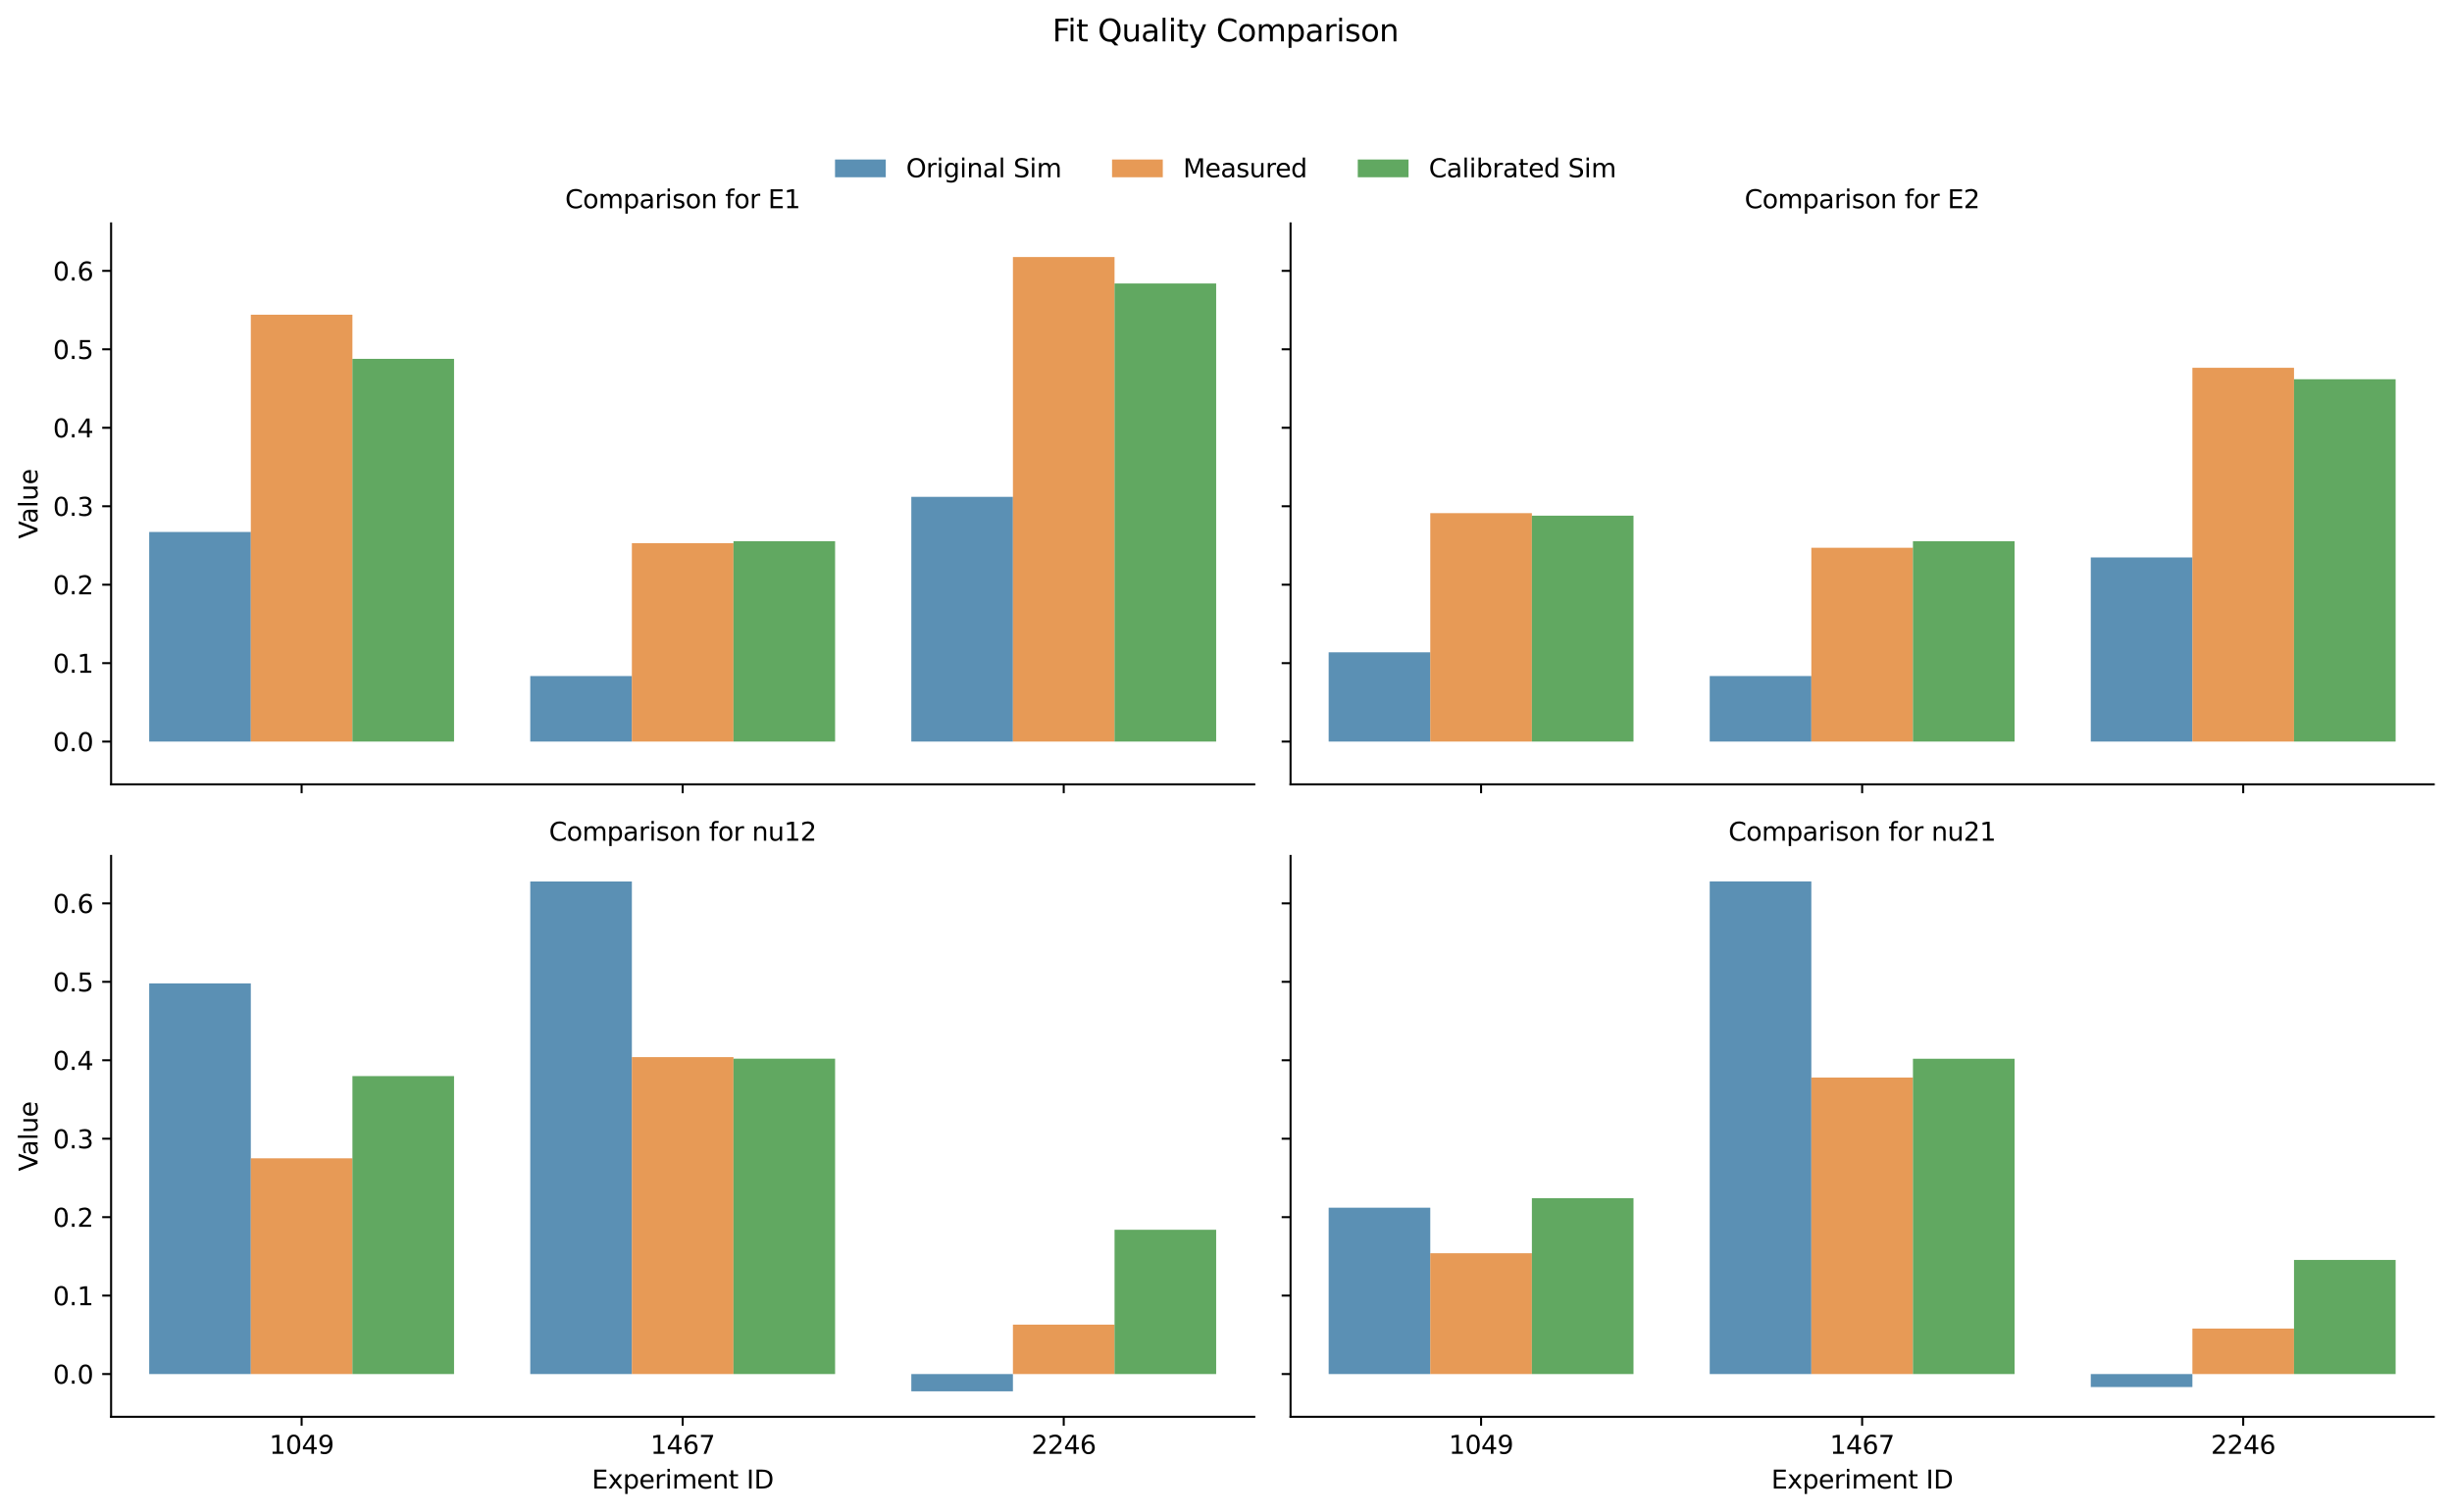 <?xml version="1.0" encoding="utf-8" standalone="no"?>
<!DOCTYPE svg PUBLIC "-//W3C//DTD SVG 1.1//EN"
  "http://www.w3.org/Graphics/SVG/1.1/DTD/svg11.dtd">
<svg xmlns:xlink="http://www.w3.org/1999/xlink" width="966.351pt" height="596.076pt" viewBox="0 0 966.351 596.076" xmlns="http://www.w3.org/2000/svg" version="1.1">
 <defs>
  <style type="text/css">*{stroke-linejoin: round; stroke-linecap: butt}</style>
 </defs>
 <g id="figure_1">
  <g id="patch_1">
   <path d="M 0 596.076 
L 966.351 596.076 
L 966.351 0 
L 0 0 
z
" style="fill: #ffffff"/>
  </g>
  <g id="axes_1">
   <g id="patch_2">
    <path d="M 43.781 309.19 
L 494.316 309.19 
L 494.316 88.08 
L 43.781 88.08 
z
" style="fill: #ffffff"/>
   </g>
   <g id="patch_3">
    <path d="M 58.799 292.337 
L 98.847 292.337 
L 98.847 209.708 
L 58.799 209.708 
z
" clip-path="url(#pcbcda3ad7e)" style="fill: #3274a1; opacity: 0.8"/>
   </g>
   <g id="patch_4">
    <path d="M 208.977 292.337 
L 249.025 292.337 
L 249.025 266.504 
L 208.977 266.504 
z
" clip-path="url(#pcbcda3ad7e)" style="fill: #3274a1; opacity: 0.8"/>
   </g>
   <g id="patch_5">
    <path d="M 359.156 292.337 
L 399.203 292.337 
L 399.203 195.861 
L 359.156 195.861 
z
" clip-path="url(#pcbcda3ad7e)" style="fill: #3274a1; opacity: 0.8"/>
   </g>
   <g id="patch_6">
    <path d="M 98.847 292.337 
L 138.894 292.337 
L 138.894 124.064 
L 98.847 124.064 
z
" clip-path="url(#pcbcda3ad7e)" style="fill: #e1812c; opacity: 0.8"/>
   </g>
   <g id="patch_7">
    <path d="M 249.025 292.337 
L 289.073 292.337 
L 289.073 214.113 
L 249.025 214.113 
z
" clip-path="url(#pcbcda3ad7e)" style="fill: #e1812c; opacity: 0.8"/>
   </g>
   <g id="patch_8">
    <path d="M 399.203 292.337 
L 439.251 292.337 
L 439.251 101.325 
L 399.203 101.325 
z
" clip-path="url(#pcbcda3ad7e)" style="fill: #e1812c; opacity: 0.8"/>
   </g>
   <g id="patch_9">
    <path d="M 138.894 292.337 
L 178.942 292.337 
L 178.942 141.46 
L 138.894 141.46 
z
" clip-path="url(#pcbcda3ad7e)" style="fill: #3a923a; opacity: 0.8"/>
   </g>
   <g id="patch_10">
    <path d="M 289.073 292.337 
L 329.12 292.337 
L 329.12 213.346 
L 289.073 213.346 
z
" clip-path="url(#pcbcda3ad7e)" style="fill: #3a923a; opacity: 0.8"/>
   </g>
   <g id="patch_11">
    <path d="M 439.251 292.337 
L 479.298 292.337 
L 479.298 111.751 
L 439.251 111.751 
z
" clip-path="url(#pcbcda3ad7e)" style="fill: #3a923a; opacity: 0.8"/>
   </g>
   <g id="matplotlib.axis_1">
    <g id="xtick_1">
     <g id="line2d_1">
      <defs>
       <path id="m53fe5e48e0" d="M 0 0 
L 0 3.5 
" style="stroke: #000000; stroke-width: 0.8"/>
      </defs>
      <g>
       <use xlink:href="#m53fe5e48e0" x="118.87" y="309.19" style="stroke: #000000; stroke-width: 0.8"/>
      </g>
     </g>
    </g>
    <g id="xtick_2">
     <g id="line2d_2">
      <g>
       <use xlink:href="#m53fe5e48e0" x="269.049" y="309.19" style="stroke: #000000; stroke-width: 0.8"/>
      </g>
     </g>
    </g>
    <g id="xtick_3">
     <g id="line2d_3">
      <g>
       <use xlink:href="#m53fe5e48e0" x="419.227" y="309.19" style="stroke: #000000; stroke-width: 0.8"/>
      </g>
     </g>
    </g>
   </g>
   <g id="matplotlib.axis_2">
    <g id="ytick_1">
     <g id="line2d_4">
      <defs>
       <path id="m094b92a679" d="M 0 0 
L -3.5 0 
" style="stroke: #000000; stroke-width: 0.8"/>
      </defs>
      <g>
       <use xlink:href="#m094b92a679" x="43.781" y="292.337" style="stroke: #000000; stroke-width: 0.8"/>
      </g>
     </g>
     <g id="text_1">
      <!-- 0.0 -->
      <g transform="translate(20.878 296.137) scale(0.1 -0.1)">
       <defs>
        <path id="DejaVuSans-30" d="M 2034 4250 
Q 1547 4250 1301 3770 
Q 1056 3291 1056 2328 
Q 1056 1369 1301 889 
Q 1547 409 2034 409 
Q 2525 409 2770 889 
Q 3016 1369 3016 2328 
Q 3016 3291 2770 3770 
Q 2525 4250 2034 4250 
z
M 2034 4750 
Q 2819 4750 3233 4129 
Q 3647 3509 3647 2328 
Q 3647 1150 3233 529 
Q 2819 -91 2034 -91 
Q 1250 -91 836 529 
Q 422 1150 422 2328 
Q 422 3509 836 4129 
Q 1250 4750 2034 4750 
z
" transform="scale(0.016)"/>
        <path id="DejaVuSans-2e" d="M 684 794 
L 1344 794 
L 1344 0 
L 684 0 
L 684 794 
z
" transform="scale(0.016)"/>
       </defs>
       <use xlink:href="#DejaVuSans-30"/>
       <use xlink:href="#DejaVuSans-2e" x="63.623"/>
       <use xlink:href="#DejaVuSans-30" x="95.41"/>
      </g>
     </g>
    </g>
    <g id="ytick_2">
     <g id="line2d_5">
      <g>
       <use xlink:href="#m094b92a679" x="43.781" y="261.412" style="stroke: #000000; stroke-width: 0.8"/>
      </g>
     </g>
     <g id="text_2">
      <!-- 0.1 -->
      <g transform="translate(20.878 265.211) scale(0.1 -0.1)">
       <defs>
        <path id="DejaVuSans-31" d="M 794 531 
L 1825 531 
L 1825 4091 
L 703 3866 
L 703 4441 
L 1819 4666 
L 2450 4666 
L 2450 531 
L 3481 531 
L 3481 0 
L 794 0 
L 794 531 
z
" transform="scale(0.016)"/>
       </defs>
       <use xlink:href="#DejaVuSans-30"/>
       <use xlink:href="#DejaVuSans-2e" x="63.623"/>
       <use xlink:href="#DejaVuSans-31" x="95.41"/>
      </g>
     </g>
    </g>
    <g id="ytick_3">
     <g id="line2d_6">
      <g>
       <use xlink:href="#m094b92a679" x="43.781" y="230.486" style="stroke: #000000; stroke-width: 0.8"/>
      </g>
     </g>
     <g id="text_3">
      <!-- 0.2 -->
      <g transform="translate(20.878 234.285) scale(0.1 -0.1)">
       <defs>
        <path id="DejaVuSans-32" d="M 1228 531 
L 3431 531 
L 3431 0 
L 469 0 
L 469 531 
Q 828 903 1448 1529 
Q 2069 2156 2228 2338 
Q 2531 2678 2651 2914 
Q 2772 3150 2772 3378 
Q 2772 3750 2511 3984 
Q 2250 4219 1831 4219 
Q 1534 4219 1204 4116 
Q 875 4013 500 3803 
L 500 4441 
Q 881 4594 1212 4672 
Q 1544 4750 1819 4750 
Q 2544 4750 2975 4387 
Q 3406 4025 3406 3419 
Q 3406 3131 3298 2873 
Q 3191 2616 2906 2266 
Q 2828 2175 2409 1742 
Q 1991 1309 1228 531 
z
" transform="scale(0.016)"/>
       </defs>
       <use xlink:href="#DejaVuSans-30"/>
       <use xlink:href="#DejaVuSans-2e" x="63.623"/>
       <use xlink:href="#DejaVuSans-32" x="95.41"/>
      </g>
     </g>
    </g>
    <g id="ytick_4">
     <g id="line2d_7">
      <g>
       <use xlink:href="#m094b92a679" x="43.781" y="199.56" style="stroke: #000000; stroke-width: 0.8"/>
      </g>
     </g>
     <g id="text_4">
      <!-- 0.3 -->
      <g transform="translate(20.878 203.359) scale(0.1 -0.1)">
       <defs>
        <path id="DejaVuSans-33" d="M 2597 2516 
Q 3050 2419 3304 2112 
Q 3559 1806 3559 1356 
Q 3559 666 3084 287 
Q 2609 -91 1734 -91 
Q 1441 -91 1130 -33 
Q 819 25 488 141 
L 488 750 
Q 750 597 1062 519 
Q 1375 441 1716 441 
Q 2309 441 2620 675 
Q 2931 909 2931 1356 
Q 2931 1769 2642 2001 
Q 2353 2234 1838 2234 
L 1294 2234 
L 1294 2753 
L 1863 2753 
Q 2328 2753 2575 2939 
Q 2822 3125 2822 3475 
Q 2822 3834 2567 4026 
Q 2313 4219 1838 4219 
Q 1578 4219 1281 4162 
Q 984 4106 628 3988 
L 628 4550 
Q 988 4650 1302 4700 
Q 1616 4750 1894 4750 
Q 2613 4750 3031 4423 
Q 3450 4097 3450 3541 
Q 3450 3153 3228 2886 
Q 3006 2619 2597 2516 
z
" transform="scale(0.016)"/>
       </defs>
       <use xlink:href="#DejaVuSans-30"/>
       <use xlink:href="#DejaVuSans-2e" x="63.623"/>
       <use xlink:href="#DejaVuSans-33" x="95.41"/>
      </g>
     </g>
    </g>
    <g id="ytick_5">
     <g id="line2d_8">
      <g>
       <use xlink:href="#m094b92a679" x="43.781" y="168.634" style="stroke: #000000; stroke-width: 0.8"/>
      </g>
     </g>
     <g id="text_5">
      <!-- 0.4 -->
      <g transform="translate(20.878 172.433) scale(0.1 -0.1)">
       <defs>
        <path id="DejaVuSans-34" d="M 2419 4116 
L 825 1625 
L 2419 1625 
L 2419 4116 
z
M 2253 4666 
L 3047 4666 
L 3047 1625 
L 3713 1625 
L 3713 1100 
L 3047 1100 
L 3047 0 
L 2419 0 
L 2419 1100 
L 313 1100 
L 313 1709 
L 2253 4666 
z
" transform="scale(0.016)"/>
       </defs>
       <use xlink:href="#DejaVuSans-30"/>
       <use xlink:href="#DejaVuSans-2e" x="63.623"/>
       <use xlink:href="#DejaVuSans-34" x="95.41"/>
      </g>
     </g>
    </g>
    <g id="ytick_6">
     <g id="line2d_9">
      <g>
       <use xlink:href="#m094b92a679" x="43.781" y="137.708" style="stroke: #000000; stroke-width: 0.8"/>
      </g>
     </g>
     <g id="text_6">
      <!-- 0.5 -->
      <g transform="translate(20.878 141.507) scale(0.1 -0.1)">
       <defs>
        <path id="DejaVuSans-35" d="M 691 4666 
L 3169 4666 
L 3169 4134 
L 1269 4134 
L 1269 2991 
Q 1406 3038 1543 3061 
Q 1681 3084 1819 3084 
Q 2600 3084 3056 2656 
Q 3513 2228 3513 1497 
Q 3513 744 3044 326 
Q 2575 -91 1722 -91 
Q 1428 -91 1123 -41 
Q 819 9 494 109 
L 494 744 
Q 775 591 1075 516 
Q 1375 441 1709 441 
Q 2250 441 2565 725 
Q 2881 1009 2881 1497 
Q 2881 1984 2565 2268 
Q 2250 2553 1709 2553 
Q 1456 2553 1204 2497 
Q 953 2441 691 2322 
L 691 4666 
z
" transform="scale(0.016)"/>
       </defs>
       <use xlink:href="#DejaVuSans-30"/>
       <use xlink:href="#DejaVuSans-2e" x="63.623"/>
       <use xlink:href="#DejaVuSans-35" x="95.41"/>
      </g>
     </g>
    </g>
    <g id="ytick_7">
     <g id="line2d_10">
      <g>
       <use xlink:href="#m094b92a679" x="43.781" y="106.782" style="stroke: #000000; stroke-width: 0.8"/>
      </g>
     </g>
     <g id="text_7">
      <!-- 0.6 -->
      <g transform="translate(20.878 110.582) scale(0.1 -0.1)">
       <defs>
        <path id="DejaVuSans-36" d="M 2113 2584 
Q 1688 2584 1439 2293 
Q 1191 2003 1191 1497 
Q 1191 994 1439 701 
Q 1688 409 2113 409 
Q 2538 409 2786 701 
Q 3034 994 3034 1497 
Q 3034 2003 2786 2293 
Q 2538 2584 2113 2584 
z
M 3366 4563 
L 3366 3988 
Q 3128 4100 2886 4159 
Q 2644 4219 2406 4219 
Q 1781 4219 1451 3797 
Q 1122 3375 1075 2522 
Q 1259 2794 1537 2939 
Q 1816 3084 2150 3084 
Q 2853 3084 3261 2657 
Q 3669 2231 3669 1497 
Q 3669 778 3244 343 
Q 2819 -91 2113 -91 
Q 1303 -91 875 529 
Q 447 1150 447 2328 
Q 447 3434 972 4092 
Q 1497 4750 2381 4750 
Q 2619 4750 2861 4703 
Q 3103 4656 3366 4563 
z
" transform="scale(0.016)"/>
       </defs>
       <use xlink:href="#DejaVuSans-30"/>
       <use xlink:href="#DejaVuSans-2e" x="63.623"/>
       <use xlink:href="#DejaVuSans-36" x="95.41"/>
      </g>
     </g>
    </g>
    <g id="text_8">
     <!-- Value -->
     <g transform="translate(14.798 212.366) rotate(-90) scale(0.1 -0.1)">
      <defs>
       <path id="DejaVuSans-56" d="M 1831 0 
L 50 4666 
L 709 4666 
L 2188 738 
L 3669 4666 
L 4325 4666 
L 2547 0 
L 1831 0 
z
" transform="scale(0.016)"/>
       <path id="DejaVuSans-61" d="M 2194 1759 
Q 1497 1759 1228 1600 
Q 959 1441 959 1056 
Q 959 750 1161 570 
Q 1363 391 1709 391 
Q 2188 391 2477 730 
Q 2766 1069 2766 1631 
L 2766 1759 
L 2194 1759 
z
M 3341 1997 
L 3341 0 
L 2766 0 
L 2766 531 
Q 2569 213 2275 61 
Q 1981 -91 1556 -91 
Q 1019 -91 701 211 
Q 384 513 384 1019 
Q 384 1609 779 1909 
Q 1175 2209 1959 2209 
L 2766 2209 
L 2766 2266 
Q 2766 2663 2505 2880 
Q 2244 3097 1772 3097 
Q 1472 3097 1187 3025 
Q 903 2953 641 2809 
L 641 3341 
Q 956 3463 1253 3523 
Q 1550 3584 1831 3584 
Q 2591 3584 2966 3190 
Q 3341 2797 3341 1997 
z
" transform="scale(0.016)"/>
       <path id="DejaVuSans-6c" d="M 603 4863 
L 1178 4863 
L 1178 0 
L 603 0 
L 603 4863 
z
" transform="scale(0.016)"/>
       <path id="DejaVuSans-75" d="M 544 1381 
L 544 3500 
L 1119 3500 
L 1119 1403 
Q 1119 906 1312 657 
Q 1506 409 1894 409 
Q 2359 409 2629 706 
Q 2900 1003 2900 1516 
L 2900 3500 
L 3475 3500 
L 3475 0 
L 2900 0 
L 2900 538 
Q 2691 219 2414 64 
Q 2138 -91 1772 -91 
Q 1169 -91 856 284 
Q 544 659 544 1381 
z
M 1991 3584 
L 1991 3584 
z
" transform="scale(0.016)"/>
       <path id="DejaVuSans-65" d="M 3597 1894 
L 3597 1613 
L 953 1613 
Q 991 1019 1311 708 
Q 1631 397 2203 397 
Q 2534 397 2845 478 
Q 3156 559 3463 722 
L 3463 178 
Q 3153 47 2828 -22 
Q 2503 -91 2169 -91 
Q 1331 -91 842 396 
Q 353 884 353 1716 
Q 353 2575 817 3079 
Q 1281 3584 2069 3584 
Q 2775 3584 3186 3129 
Q 3597 2675 3597 1894 
z
M 3022 2063 
Q 3016 2534 2758 2815 
Q 2500 3097 2075 3097 
Q 1594 3097 1305 2825 
Q 1016 2553 972 2059 
L 3022 2063 
z
" transform="scale(0.016)"/>
      </defs>
      <use xlink:href="#DejaVuSans-56"/>
      <use xlink:href="#DejaVuSans-61" x="60.658"/>
      <use xlink:href="#DejaVuSans-6c" x="121.938"/>
      <use xlink:href="#DejaVuSans-75" x="149.721"/>
      <use xlink:href="#DejaVuSans-65" x="213.1"/>
     </g>
    </g>
   </g>
   <g id="line2d_11">
    <path clip-path="url(#pcbcda3ad7e)" style="fill: none; stroke: #424242; stroke-width: 2.25; stroke-linecap: square"/>
   </g>
   <g id="line2d_12">
    <path clip-path="url(#pcbcda3ad7e)" style="fill: none; stroke: #424242; stroke-width: 2.25; stroke-linecap: square"/>
   </g>
   <g id="line2d_13">
    <path clip-path="url(#pcbcda3ad7e)" style="fill: none; stroke: #424242; stroke-width: 2.25; stroke-linecap: square"/>
   </g>
   <g id="line2d_14">
    <path clip-path="url(#pcbcda3ad7e)" style="fill: none; stroke: #424242; stroke-width: 2.25; stroke-linecap: square"/>
   </g>
   <g id="line2d_15">
    <path clip-path="url(#pcbcda3ad7e)" style="fill: none; stroke: #424242; stroke-width: 2.25; stroke-linecap: square"/>
   </g>
   <g id="line2d_16">
    <path clip-path="url(#pcbcda3ad7e)" style="fill: none; stroke: #424242; stroke-width: 2.25; stroke-linecap: square"/>
   </g>
   <g id="line2d_17">
    <path clip-path="url(#pcbcda3ad7e)" style="fill: none; stroke: #424242; stroke-width: 2.25; stroke-linecap: square"/>
   </g>
   <g id="line2d_18">
    <path clip-path="url(#pcbcda3ad7e)" style="fill: none; stroke: #424242; stroke-width: 2.25; stroke-linecap: square"/>
   </g>
   <g id="line2d_19">
    <path clip-path="url(#pcbcda3ad7e)" style="fill: none; stroke: #424242; stroke-width: 2.25; stroke-linecap: square"/>
   </g>
   <g id="patch_12">
    <path d="M 43.781 309.19 
L 43.781 88.08 
" style="fill: none; stroke: #000000; stroke-width: 0.8; stroke-linejoin: miter; stroke-linecap: square"/>
   </g>
   <g id="patch_13">
    <path d="M 43.781 309.19 
L 494.316 309.19 
" style="fill: none; stroke: #000000; stroke-width: 0.8; stroke-linejoin: miter; stroke-linecap: square"/>
   </g>
   <g id="text_9">
    <!-- Comparison for E1 -->
    <g transform="translate(222.718 82.08) scale(0.1 -0.1)">
     <defs>
      <path id="DejaVuSans-43" d="M 4122 4306 
L 4122 3641 
Q 3803 3938 3442 4084 
Q 3081 4231 2675 4231 
Q 1875 4231 1450 3742 
Q 1025 3253 1025 2328 
Q 1025 1406 1450 917 
Q 1875 428 2675 428 
Q 3081 428 3442 575 
Q 3803 722 4122 1019 
L 4122 359 
Q 3791 134 3420 21 
Q 3050 -91 2638 -91 
Q 1578 -91 968 557 
Q 359 1206 359 2328 
Q 359 3453 968 4101 
Q 1578 4750 2638 4750 
Q 3056 4750 3426 4639 
Q 3797 4528 4122 4306 
z
" transform="scale(0.016)"/>
      <path id="DejaVuSans-6f" d="M 1959 3097 
Q 1497 3097 1228 2736 
Q 959 2375 959 1747 
Q 959 1119 1226 758 
Q 1494 397 1959 397 
Q 2419 397 2687 759 
Q 2956 1122 2956 1747 
Q 2956 2369 2687 2733 
Q 2419 3097 1959 3097 
z
M 1959 3584 
Q 2709 3584 3137 3096 
Q 3566 2609 3566 1747 
Q 3566 888 3137 398 
Q 2709 -91 1959 -91 
Q 1206 -91 779 398 
Q 353 888 353 1747 
Q 353 2609 779 3096 
Q 1206 3584 1959 3584 
z
" transform="scale(0.016)"/>
      <path id="DejaVuSans-6d" d="M 3328 2828 
Q 3544 3216 3844 3400 
Q 4144 3584 4550 3584 
Q 5097 3584 5394 3201 
Q 5691 2819 5691 2113 
L 5691 0 
L 5113 0 
L 5113 2094 
Q 5113 2597 4934 2840 
Q 4756 3084 4391 3084 
Q 3944 3084 3684 2787 
Q 3425 2491 3425 1978 
L 3425 0 
L 2847 0 
L 2847 2094 
Q 2847 2600 2669 2842 
Q 2491 3084 2119 3084 
Q 1678 3084 1418 2786 
Q 1159 2488 1159 1978 
L 1159 0 
L 581 0 
L 581 3500 
L 1159 3500 
L 1159 2956 
Q 1356 3278 1631 3431 
Q 1906 3584 2284 3584 
Q 2666 3584 2933 3390 
Q 3200 3197 3328 2828 
z
" transform="scale(0.016)"/>
      <path id="DejaVuSans-70" d="M 1159 525 
L 1159 -1331 
L 581 -1331 
L 581 3500 
L 1159 3500 
L 1159 2969 
Q 1341 3281 1617 3432 
Q 1894 3584 2278 3584 
Q 2916 3584 3314 3078 
Q 3713 2572 3713 1747 
Q 3713 922 3314 415 
Q 2916 -91 2278 -91 
Q 1894 -91 1617 61 
Q 1341 213 1159 525 
z
M 3116 1747 
Q 3116 2381 2855 2742 
Q 2594 3103 2138 3103 
Q 1681 3103 1420 2742 
Q 1159 2381 1159 1747 
Q 1159 1113 1420 752 
Q 1681 391 2138 391 
Q 2594 391 2855 752 
Q 3116 1113 3116 1747 
z
" transform="scale(0.016)"/>
      <path id="DejaVuSans-72" d="M 2631 2963 
Q 2534 3019 2420 3045 
Q 2306 3072 2169 3072 
Q 1681 3072 1420 2755 
Q 1159 2438 1159 1844 
L 1159 0 
L 581 0 
L 581 3500 
L 1159 3500 
L 1159 2956 
Q 1341 3275 1631 3429 
Q 1922 3584 2338 3584 
Q 2397 3584 2469 3576 
Q 2541 3569 2628 3553 
L 2631 2963 
z
" transform="scale(0.016)"/>
      <path id="DejaVuSans-69" d="M 603 3500 
L 1178 3500 
L 1178 0 
L 603 0 
L 603 3500 
z
M 603 4863 
L 1178 4863 
L 1178 4134 
L 603 4134 
L 603 4863 
z
" transform="scale(0.016)"/>
      <path id="DejaVuSans-73" d="M 2834 3397 
L 2834 2853 
Q 2591 2978 2328 3040 
Q 2066 3103 1784 3103 
Q 1356 3103 1142 2972 
Q 928 2841 928 2578 
Q 928 2378 1081 2264 
Q 1234 2150 1697 2047 
L 1894 2003 
Q 2506 1872 2764 1633 
Q 3022 1394 3022 966 
Q 3022 478 2636 193 
Q 2250 -91 1575 -91 
Q 1294 -91 989 -36 
Q 684 19 347 128 
L 347 722 
Q 666 556 975 473 
Q 1284 391 1588 391 
Q 1994 391 2212 530 
Q 2431 669 2431 922 
Q 2431 1156 2273 1281 
Q 2116 1406 1581 1522 
L 1381 1569 
Q 847 1681 609 1914 
Q 372 2147 372 2553 
Q 372 3047 722 3315 
Q 1072 3584 1716 3584 
Q 2034 3584 2315 3537 
Q 2597 3491 2834 3397 
z
" transform="scale(0.016)"/>
      <path id="DejaVuSans-6e" d="M 3513 2113 
L 3513 0 
L 2938 0 
L 2938 2094 
Q 2938 2591 2744 2837 
Q 2550 3084 2163 3084 
Q 1697 3084 1428 2787 
Q 1159 2491 1159 1978 
L 1159 0 
L 581 0 
L 581 3500 
L 1159 3500 
L 1159 2956 
Q 1366 3272 1645 3428 
Q 1925 3584 2291 3584 
Q 2894 3584 3203 3211 
Q 3513 2838 3513 2113 
z
" transform="scale(0.016)"/>
      <path id="DejaVuSans-20" transform="scale(0.016)"/>
      <path id="DejaVuSans-66" d="M 2375 4863 
L 2375 4384 
L 1825 4384 
Q 1516 4384 1395 4259 
Q 1275 4134 1275 3809 
L 1275 3500 
L 2222 3500 
L 2222 3053 
L 1275 3053 
L 1275 0 
L 697 0 
L 697 3053 
L 147 3053 
L 147 3500 
L 697 3500 
L 697 3744 
Q 697 4328 969 4595 
Q 1241 4863 1831 4863 
L 2375 4863 
z
" transform="scale(0.016)"/>
      <path id="DejaVuSans-45" d="M 628 4666 
L 3578 4666 
L 3578 4134 
L 1259 4134 
L 1259 2753 
L 3481 2753 
L 3481 2222 
L 1259 2222 
L 1259 531 
L 3634 531 
L 3634 0 
L 628 0 
L 628 4666 
z
" transform="scale(0.016)"/>
     </defs>
     <use xlink:href="#DejaVuSans-43"/>
     <use xlink:href="#DejaVuSans-6f" x="69.824"/>
     <use xlink:href="#DejaVuSans-6d" x="131.006"/>
     <use xlink:href="#DejaVuSans-70" x="228.418"/>
     <use xlink:href="#DejaVuSans-61" x="291.895"/>
     <use xlink:href="#DejaVuSans-72" x="353.174"/>
     <use xlink:href="#DejaVuSans-69" x="394.287"/>
     <use xlink:href="#DejaVuSans-73" x="422.07"/>
     <use xlink:href="#DejaVuSans-6f" x="474.17"/>
     <use xlink:href="#DejaVuSans-6e" x="535.352"/>
     <use xlink:href="#DejaVuSans-20" x="598.73"/>
     <use xlink:href="#DejaVuSans-66" x="630.518"/>
     <use xlink:href="#DejaVuSans-6f" x="665.723"/>
     <use xlink:href="#DejaVuSans-72" x="726.904"/>
     <use xlink:href="#DejaVuSans-20" x="768.018"/>
     <use xlink:href="#DejaVuSans-45" x="799.805"/>
     <use xlink:href="#DejaVuSans-31" x="862.988"/>
    </g>
   </g>
  </g>
  <g id="axes_2">
   <g id="patch_14">
    <path d="M 508.616 309.19 
L 959.151 309.19 
L 959.151 88.08 
L 508.616 88.08 
z
" style="fill: #ffffff"/>
   </g>
   <g id="patch_15">
    <path d="M 523.634 292.337 
L 563.682 292.337 
L 563.682 257.151 
L 523.634 257.151 
z
" clip-path="url(#p4e3232b691)" style="fill: #3274a1; opacity: 0.8"/>
   </g>
   <g id="patch_16">
    <path d="M 673.812 292.337 
L 713.86 292.337 
L 713.86 266.5 
L 673.812 266.5 
z
" clip-path="url(#p4e3232b691)" style="fill: #3274a1; opacity: 0.8"/>
   </g>
   <g id="patch_17">
    <path d="M 823.991 292.337 
L 864.038 292.337 
L 864.038 219.75 
L 823.991 219.75 
z
" clip-path="url(#p4e3232b691)" style="fill: #3274a1; opacity: 0.8"/>
   </g>
   <g id="patch_18">
    <path d="M 563.682 292.337 
L 603.729 292.337 
L 603.729 202.289 
L 563.682 202.289 
z
" clip-path="url(#p4e3232b691)" style="fill: #e1812c; opacity: 0.8"/>
   </g>
   <g id="patch_19">
    <path d="M 713.86 292.337 
L 753.908 292.337 
L 753.908 215.932 
L 713.86 215.932 
z
" clip-path="url(#p4e3232b691)" style="fill: #e1812c; opacity: 0.8"/>
   </g>
   <g id="patch_20">
    <path d="M 864.038 292.337 
L 904.086 292.337 
L 904.086 144.985 
L 864.038 144.985 
z
" clip-path="url(#p4e3232b691)" style="fill: #e1812c; opacity: 0.8"/>
   </g>
   <g id="patch_21">
    <path d="M 603.729 292.337 
L 643.777 292.337 
L 643.777 203.284 
L 603.729 203.284 
z
" clip-path="url(#p4e3232b691)" style="fill: #3a923a; opacity: 0.8"/>
   </g>
   <g id="patch_22">
    <path d="M 753.908 292.337 
L 793.955 292.337 
L 793.955 213.367 
L 753.908 213.367 
z
" clip-path="url(#p4e3232b691)" style="fill: #3a923a; opacity: 0.8"/>
   </g>
   <g id="patch_23">
    <path d="M 904.086 292.337 
L 944.133 292.337 
L 944.133 149.499 
L 904.086 149.499 
z
" clip-path="url(#p4e3232b691)" style="fill: #3a923a; opacity: 0.8"/>
   </g>
   <g id="matplotlib.axis_3">
    <g id="xtick_4">
     <g id="line2d_20">
      <g>
       <use xlink:href="#m53fe5e48e0" x="583.705" y="309.19" style="stroke: #000000; stroke-width: 0.8"/>
      </g>
     </g>
    </g>
    <g id="xtick_5">
     <g id="line2d_21">
      <g>
       <use xlink:href="#m53fe5e48e0" x="733.884" y="309.19" style="stroke: #000000; stroke-width: 0.8"/>
      </g>
     </g>
    </g>
    <g id="xtick_6">
     <g id="line2d_22">
      <g>
       <use xlink:href="#m53fe5e48e0" x="884.062" y="309.19" style="stroke: #000000; stroke-width: 0.8"/>
      </g>
     </g>
    </g>
   </g>
   <g id="matplotlib.axis_4">
    <g id="ytick_8">
     <g id="line2d_23">
      <g>
       <use xlink:href="#m094b92a679" x="508.616" y="292.337" style="stroke: #000000; stroke-width: 0.8"/>
      </g>
     </g>
    </g>
    <g id="ytick_9">
     <g id="line2d_24">
      <g>
       <use xlink:href="#m094b92a679" x="508.616" y="261.412" style="stroke: #000000; stroke-width: 0.8"/>
      </g>
     </g>
    </g>
    <g id="ytick_10">
     <g id="line2d_25">
      <g>
       <use xlink:href="#m094b92a679" x="508.616" y="230.486" style="stroke: #000000; stroke-width: 0.8"/>
      </g>
     </g>
    </g>
    <g id="ytick_11">
     <g id="line2d_26">
      <g>
       <use xlink:href="#m094b92a679" x="508.616" y="199.56" style="stroke: #000000; stroke-width: 0.8"/>
      </g>
     </g>
    </g>
    <g id="ytick_12">
     <g id="line2d_27">
      <g>
       <use xlink:href="#m094b92a679" x="508.616" y="168.634" style="stroke: #000000; stroke-width: 0.8"/>
      </g>
     </g>
    </g>
    <g id="ytick_13">
     <g id="line2d_28">
      <g>
       <use xlink:href="#m094b92a679" x="508.616" y="137.708" style="stroke: #000000; stroke-width: 0.8"/>
      </g>
     </g>
    </g>
    <g id="ytick_14">
     <g id="line2d_29">
      <g>
       <use xlink:href="#m094b92a679" x="508.616" y="106.782" style="stroke: #000000; stroke-width: 0.8"/>
      </g>
     </g>
    </g>
   </g>
   <g id="line2d_30">
    <path clip-path="url(#p4e3232b691)" style="fill: none; stroke: #424242; stroke-width: 2.25; stroke-linecap: square"/>
   </g>
   <g id="line2d_31">
    <path clip-path="url(#p4e3232b691)" style="fill: none; stroke: #424242; stroke-width: 2.25; stroke-linecap: square"/>
   </g>
   <g id="line2d_32">
    <path clip-path="url(#p4e3232b691)" style="fill: none; stroke: #424242; stroke-width: 2.25; stroke-linecap: square"/>
   </g>
   <g id="line2d_33">
    <path clip-path="url(#p4e3232b691)" style="fill: none; stroke: #424242; stroke-width: 2.25; stroke-linecap: square"/>
   </g>
   <g id="line2d_34">
    <path clip-path="url(#p4e3232b691)" style="fill: none; stroke: #424242; stroke-width: 2.25; stroke-linecap: square"/>
   </g>
   <g id="line2d_35">
    <path clip-path="url(#p4e3232b691)" style="fill: none; stroke: #424242; stroke-width: 2.25; stroke-linecap: square"/>
   </g>
   <g id="line2d_36">
    <path clip-path="url(#p4e3232b691)" style="fill: none; stroke: #424242; stroke-width: 2.25; stroke-linecap: square"/>
   </g>
   <g id="line2d_37">
    <path clip-path="url(#p4e3232b691)" style="fill: none; stroke: #424242; stroke-width: 2.25; stroke-linecap: square"/>
   </g>
   <g id="line2d_38">
    <path clip-path="url(#p4e3232b691)" style="fill: none; stroke: #424242; stroke-width: 2.25; stroke-linecap: square"/>
   </g>
   <g id="patch_24">
    <path d="M 508.616 309.19 
L 508.616 88.08 
" style="fill: none; stroke: #000000; stroke-width: 0.8; stroke-linejoin: miter; stroke-linecap: square"/>
   </g>
   <g id="patch_25">
    <path d="M 508.616 309.19 
L 959.151 309.19 
" style="fill: none; stroke: #000000; stroke-width: 0.8; stroke-linejoin: miter; stroke-linecap: square"/>
   </g>
   <g id="text_10">
    <!-- Comparison for E2 -->
    <g transform="translate(687.553 82.08) scale(0.1 -0.1)">
     <use xlink:href="#DejaVuSans-43"/>
     <use xlink:href="#DejaVuSans-6f" x="69.824"/>
     <use xlink:href="#DejaVuSans-6d" x="131.006"/>
     <use xlink:href="#DejaVuSans-70" x="228.418"/>
     <use xlink:href="#DejaVuSans-61" x="291.895"/>
     <use xlink:href="#DejaVuSans-72" x="353.174"/>
     <use xlink:href="#DejaVuSans-69" x="394.287"/>
     <use xlink:href="#DejaVuSans-73" x="422.07"/>
     <use xlink:href="#DejaVuSans-6f" x="474.17"/>
     <use xlink:href="#DejaVuSans-6e" x="535.352"/>
     <use xlink:href="#DejaVuSans-20" x="598.73"/>
     <use xlink:href="#DejaVuSans-66" x="630.518"/>
     <use xlink:href="#DejaVuSans-6f" x="665.723"/>
     <use xlink:href="#DejaVuSans-72" x="726.904"/>
     <use xlink:href="#DejaVuSans-20" x="768.018"/>
     <use xlink:href="#DejaVuSans-45" x="799.805"/>
     <use xlink:href="#DejaVuSans-32" x="862.988"/>
    </g>
   </g>
  </g>
  <g id="axes_3">
   <g id="patch_26">
    <path d="M 43.781 558.52 
L 494.316 558.52 
L 494.316 337.41 
L 43.781 337.41 
z
" style="fill: #ffffff"/>
   </g>
   <g id="patch_27">
    <path d="M 58.799 541.667 
L 98.847 541.667 
L 98.847 387.668 
L 58.799 387.668 
z
" clip-path="url(#p3f46e6a3c6)" style="fill: #3274a1; opacity: 0.8"/>
   </g>
   <g id="patch_28">
    <path d="M 208.977 541.667 
L 249.025 541.667 
L 249.025 347.49 
L 208.977 347.49 
z
" clip-path="url(#p3f46e6a3c6)" style="fill: #3274a1; opacity: 0.8"/>
   </g>
   <g id="patch_29">
    <path d="M 359.156 541.667 
L 399.203 541.667 
L 399.203 548.47 
L 359.156 548.47 
z
" clip-path="url(#p3f46e6a3c6)" style="fill: #3274a1; opacity: 0.8"/>
   </g>
   <g id="patch_30">
    <path d="M 98.847 541.667 
L 138.894 541.667 
L 138.894 456.621 
L 98.847 456.621 
z
" clip-path="url(#p3f46e6a3c6)" style="fill: #e1812c; opacity: 0.8"/>
   </g>
   <g id="patch_31">
    <path d="M 249.025 541.667 
L 289.073 541.667 
L 289.073 416.727 
L 249.025 416.727 
z
" clip-path="url(#p3f46e6a3c6)" style="fill: #e1812c; opacity: 0.8"/>
   </g>
   <g id="patch_32">
    <path d="M 399.203 541.667 
L 439.251 541.667 
L 439.251 522.184 
L 399.203 522.184 
z
" clip-path="url(#p3f46e6a3c6)" style="fill: #e1812c; opacity: 0.8"/>
   </g>
   <g id="patch_33">
    <path d="M 138.894 541.667 
L 178.942 541.667 
L 178.942 424.204 
L 138.894 424.204 
z
" clip-path="url(#p3f46e6a3c6)" style="fill: #3a923a; opacity: 0.8"/>
   </g>
   <g id="patch_34">
    <path d="M 289.073 541.667 
L 329.12 541.667 
L 329.12 417.337 
L 289.073 417.337 
z
" clip-path="url(#p3f46e6a3c6)" style="fill: #3a923a; opacity: 0.8"/>
   </g>
   <g id="patch_35">
    <path d="M 439.251 541.667 
L 479.298 541.667 
L 479.298 484.784 
L 439.251 484.784 
z
" clip-path="url(#p3f46e6a3c6)" style="fill: #3a923a; opacity: 0.8"/>
   </g>
   <g id="matplotlib.axis_5">
    <g id="xtick_7">
     <g id="line2d_39">
      <g>
       <use xlink:href="#m53fe5e48e0" x="118.87" y="558.52" style="stroke: #000000; stroke-width: 0.8"/>
      </g>
     </g>
     <g id="text_11">
      <!-- 1049 -->
      <g transform="translate(106.145 573.118) scale(0.1 -0.1)">
       <defs>
        <path id="DejaVuSans-39" d="M 703 97 
L 703 672 
Q 941 559 1184 500 
Q 1428 441 1663 441 
Q 2288 441 2617 861 
Q 2947 1281 2994 2138 
Q 2813 1869 2534 1725 
Q 2256 1581 1919 1581 
Q 1219 1581 811 2004 
Q 403 2428 403 3163 
Q 403 3881 828 4315 
Q 1253 4750 1959 4750 
Q 2769 4750 3195 4129 
Q 3622 3509 3622 2328 
Q 3622 1225 3098 567 
Q 2575 -91 1691 -91 
Q 1453 -91 1209 -44 
Q 966 3 703 97 
z
M 1959 2075 
Q 2384 2075 2632 2365 
Q 2881 2656 2881 3163 
Q 2881 3666 2632 3958 
Q 2384 4250 1959 4250 
Q 1534 4250 1286 3958 
Q 1038 3666 1038 3163 
Q 1038 2656 1286 2365 
Q 1534 2075 1959 2075 
z
" transform="scale(0.016)"/>
       </defs>
       <use xlink:href="#DejaVuSans-31"/>
       <use xlink:href="#DejaVuSans-30" x="63.623"/>
       <use xlink:href="#DejaVuSans-34" x="127.246"/>
       <use xlink:href="#DejaVuSans-39" x="190.869"/>
      </g>
     </g>
    </g>
    <g id="xtick_8">
     <g id="line2d_40">
      <g>
       <use xlink:href="#m53fe5e48e0" x="269.049" y="558.52" style="stroke: #000000; stroke-width: 0.8"/>
      </g>
     </g>
     <g id="text_12">
      <!-- 1467 -->
      <g transform="translate(256.324 573.118) scale(0.1 -0.1)">
       <defs>
        <path id="DejaVuSans-37" d="M 525 4666 
L 3525 4666 
L 3525 4397 
L 1831 0 
L 1172 0 
L 2766 4134 
L 525 4134 
L 525 4666 
z
" transform="scale(0.016)"/>
       </defs>
       <use xlink:href="#DejaVuSans-31"/>
       <use xlink:href="#DejaVuSans-34" x="63.623"/>
       <use xlink:href="#DejaVuSans-36" x="127.246"/>
       <use xlink:href="#DejaVuSans-37" x="190.869"/>
      </g>
     </g>
    </g>
    <g id="xtick_9">
     <g id="line2d_41">
      <g>
       <use xlink:href="#m53fe5e48e0" x="419.227" y="558.52" style="stroke: #000000; stroke-width: 0.8"/>
      </g>
     </g>
     <g id="text_13">
      <!-- 2246 -->
      <g transform="translate(406.502 573.118) scale(0.1 -0.1)">
       <use xlink:href="#DejaVuSans-32"/>
       <use xlink:href="#DejaVuSans-32" x="63.623"/>
       <use xlink:href="#DejaVuSans-34" x="127.246"/>
       <use xlink:href="#DejaVuSans-36" x="190.869"/>
      </g>
     </g>
    </g>
    <g id="text_14">
     <!-- Experiment ID -->
     <g transform="translate(233.245 586.797) scale(0.1 -0.1)">
      <defs>
       <path id="DejaVuSans-78" d="M 3513 3500 
L 2247 1797 
L 3578 0 
L 2900 0 
L 1881 1375 
L 863 0 
L 184 0 
L 1544 1831 
L 300 3500 
L 978 3500 
L 1906 2253 
L 2834 3500 
L 3513 3500 
z
" transform="scale(0.016)"/>
       <path id="DejaVuSans-74" d="M 1172 4494 
L 1172 3500 
L 2356 3500 
L 2356 3053 
L 1172 3053 
L 1172 1153 
Q 1172 725 1289 603 
Q 1406 481 1766 481 
L 2356 481 
L 2356 0 
L 1766 0 
Q 1100 0 847 248 
Q 594 497 594 1153 
L 594 3053 
L 172 3053 
L 172 3500 
L 594 3500 
L 594 4494 
L 1172 4494 
z
" transform="scale(0.016)"/>
       <path id="DejaVuSans-49" d="M 628 4666 
L 1259 4666 
L 1259 0 
L 628 0 
L 628 4666 
z
" transform="scale(0.016)"/>
       <path id="DejaVuSans-44" d="M 1259 4147 
L 1259 519 
L 2022 519 
Q 2988 519 3436 956 
Q 3884 1394 3884 2338 
Q 3884 3275 3436 3711 
Q 2988 4147 2022 4147 
L 1259 4147 
z
M 628 4666 
L 1925 4666 
Q 3281 4666 3915 4102 
Q 4550 3538 4550 2338 
Q 4550 1131 3912 565 
Q 3275 0 1925 0 
L 628 0 
L 628 4666 
z
" transform="scale(0.016)"/>
      </defs>
      <use xlink:href="#DejaVuSans-45"/>
      <use xlink:href="#DejaVuSans-78" x="63.184"/>
      <use xlink:href="#DejaVuSans-70" x="122.363"/>
      <use xlink:href="#DejaVuSans-65" x="185.84"/>
      <use xlink:href="#DejaVuSans-72" x="247.363"/>
      <use xlink:href="#DejaVuSans-69" x="288.477"/>
      <use xlink:href="#DejaVuSans-6d" x="316.26"/>
      <use xlink:href="#DejaVuSans-65" x="413.672"/>
      <use xlink:href="#DejaVuSans-6e" x="475.195"/>
      <use xlink:href="#DejaVuSans-74" x="538.574"/>
      <use xlink:href="#DejaVuSans-20" x="577.783"/>
      <use xlink:href="#DejaVuSans-49" x="609.57"/>
      <use xlink:href="#DejaVuSans-44" x="639.062"/>
     </g>
    </g>
   </g>
   <g id="matplotlib.axis_6">
    <g id="ytick_15">
     <g id="line2d_42">
      <g>
       <use xlink:href="#m094b92a679" x="43.781" y="541.667" style="stroke: #000000; stroke-width: 0.8"/>
      </g>
     </g>
     <g id="text_15">
      <!-- 0.0 -->
      <g transform="translate(20.878 545.467) scale(0.1 -0.1)">
       <use xlink:href="#DejaVuSans-30"/>
       <use xlink:href="#DejaVuSans-2e" x="63.623"/>
       <use xlink:href="#DejaVuSans-30" x="95.41"/>
      </g>
     </g>
    </g>
    <g id="ytick_16">
     <g id="line2d_43">
      <g>
       <use xlink:href="#m094b92a679" x="43.781" y="510.742" style="stroke: #000000; stroke-width: 0.8"/>
      </g>
     </g>
     <g id="text_16">
      <!-- 0.1 -->
      <g transform="translate(20.878 514.541) scale(0.1 -0.1)">
       <use xlink:href="#DejaVuSans-30"/>
       <use xlink:href="#DejaVuSans-2e" x="63.623"/>
       <use xlink:href="#DejaVuSans-31" x="95.41"/>
      </g>
     </g>
    </g>
    <g id="ytick_17">
     <g id="line2d_44">
      <g>
       <use xlink:href="#m094b92a679" x="43.781" y="479.816" style="stroke: #000000; stroke-width: 0.8"/>
      </g>
     </g>
     <g id="text_17">
      <!-- 0.2 -->
      <g transform="translate(20.878 483.615) scale(0.1 -0.1)">
       <use xlink:href="#DejaVuSans-30"/>
       <use xlink:href="#DejaVuSans-2e" x="63.623"/>
       <use xlink:href="#DejaVuSans-32" x="95.41"/>
      </g>
     </g>
    </g>
    <g id="ytick_18">
     <g id="line2d_45">
      <g>
       <use xlink:href="#m094b92a679" x="43.781" y="448.89" style="stroke: #000000; stroke-width: 0.8"/>
      </g>
     </g>
     <g id="text_18">
      <!-- 0.3 -->
      <g transform="translate(20.878 452.689) scale(0.1 -0.1)">
       <use xlink:href="#DejaVuSans-30"/>
       <use xlink:href="#DejaVuSans-2e" x="63.623"/>
       <use xlink:href="#DejaVuSans-33" x="95.41"/>
      </g>
     </g>
    </g>
    <g id="ytick_19">
     <g id="line2d_46">
      <g>
       <use xlink:href="#m094b92a679" x="43.781" y="417.964" style="stroke: #000000; stroke-width: 0.8"/>
      </g>
     </g>
     <g id="text_19">
      <!-- 0.4 -->
      <g transform="translate(20.878 421.763) scale(0.1 -0.1)">
       <use xlink:href="#DejaVuSans-30"/>
       <use xlink:href="#DejaVuSans-2e" x="63.623"/>
       <use xlink:href="#DejaVuSans-34" x="95.41"/>
      </g>
     </g>
    </g>
    <g id="ytick_20">
     <g id="line2d_47">
      <g>
       <use xlink:href="#m094b92a679" x="43.781" y="387.038" style="stroke: #000000; stroke-width: 0.8"/>
      </g>
     </g>
     <g id="text_20">
      <!-- 0.5 -->
      <g transform="translate(20.878 390.837) scale(0.1 -0.1)">
       <use xlink:href="#DejaVuSans-30"/>
       <use xlink:href="#DejaVuSans-2e" x="63.623"/>
       <use xlink:href="#DejaVuSans-35" x="95.41"/>
      </g>
     </g>
    </g>
    <g id="ytick_21">
     <g id="line2d_48">
      <g>
       <use xlink:href="#m094b92a679" x="43.781" y="356.112" style="stroke: #000000; stroke-width: 0.8"/>
      </g>
     </g>
     <g id="text_21">
      <!-- 0.6 -->
      <g transform="translate(20.878 359.912) scale(0.1 -0.1)">
       <use xlink:href="#DejaVuSans-30"/>
       <use xlink:href="#DejaVuSans-2e" x="63.623"/>
       <use xlink:href="#DejaVuSans-36" x="95.41"/>
      </g>
     </g>
    </g>
    <g id="text_22">
     <!-- Value -->
     <g transform="translate(14.798 461.696) rotate(-90) scale(0.1 -0.1)">
      <use xlink:href="#DejaVuSans-56"/>
      <use xlink:href="#DejaVuSans-61" x="60.658"/>
      <use xlink:href="#DejaVuSans-6c" x="121.938"/>
      <use xlink:href="#DejaVuSans-75" x="149.721"/>
      <use xlink:href="#DejaVuSans-65" x="213.1"/>
     </g>
    </g>
   </g>
   <g id="line2d_49">
    <path clip-path="url(#p3f46e6a3c6)" style="fill: none; stroke: #424242; stroke-width: 2.25; stroke-linecap: square"/>
   </g>
   <g id="line2d_50">
    <path clip-path="url(#p3f46e6a3c6)" style="fill: none; stroke: #424242; stroke-width: 2.25; stroke-linecap: square"/>
   </g>
   <g id="line2d_51">
    <path clip-path="url(#p3f46e6a3c6)" style="fill: none; stroke: #424242; stroke-width: 2.25; stroke-linecap: square"/>
   </g>
   <g id="line2d_52">
    <path clip-path="url(#p3f46e6a3c6)" style="fill: none; stroke: #424242; stroke-width: 2.25; stroke-linecap: square"/>
   </g>
   <g id="line2d_53">
    <path clip-path="url(#p3f46e6a3c6)" style="fill: none; stroke: #424242; stroke-width: 2.25; stroke-linecap: square"/>
   </g>
   <g id="line2d_54">
    <path clip-path="url(#p3f46e6a3c6)" style="fill: none; stroke: #424242; stroke-width: 2.25; stroke-linecap: square"/>
   </g>
   <g id="line2d_55">
    <path clip-path="url(#p3f46e6a3c6)" style="fill: none; stroke: #424242; stroke-width: 2.25; stroke-linecap: square"/>
   </g>
   <g id="line2d_56">
    <path clip-path="url(#p3f46e6a3c6)" style="fill: none; stroke: #424242; stroke-width: 2.25; stroke-linecap: square"/>
   </g>
   <g id="line2d_57">
    <path clip-path="url(#p3f46e6a3c6)" style="fill: none; stroke: #424242; stroke-width: 2.25; stroke-linecap: square"/>
   </g>
   <g id="patch_36">
    <path d="M 43.781 558.52 
L 43.781 337.41 
" style="fill: none; stroke: #000000; stroke-width: 0.8; stroke-linejoin: miter; stroke-linecap: square"/>
   </g>
   <g id="patch_37">
    <path d="M 43.781 558.52 
L 494.316 558.52 
" style="fill: none; stroke: #000000; stroke-width: 0.8; stroke-linejoin: miter; stroke-linecap: square"/>
   </g>
   <g id="text_23">
    <!-- Comparison for nu12 -->
    <g transform="translate(216.359 331.41) scale(0.1 -0.1)">
     <use xlink:href="#DejaVuSans-43"/>
     <use xlink:href="#DejaVuSans-6f" x="69.824"/>
     <use xlink:href="#DejaVuSans-6d" x="131.006"/>
     <use xlink:href="#DejaVuSans-70" x="228.418"/>
     <use xlink:href="#DejaVuSans-61" x="291.895"/>
     <use xlink:href="#DejaVuSans-72" x="353.174"/>
     <use xlink:href="#DejaVuSans-69" x="394.287"/>
     <use xlink:href="#DejaVuSans-73" x="422.07"/>
     <use xlink:href="#DejaVuSans-6f" x="474.17"/>
     <use xlink:href="#DejaVuSans-6e" x="535.352"/>
     <use xlink:href="#DejaVuSans-20" x="598.73"/>
     <use xlink:href="#DejaVuSans-66" x="630.518"/>
     <use xlink:href="#DejaVuSans-6f" x="665.723"/>
     <use xlink:href="#DejaVuSans-72" x="726.904"/>
     <use xlink:href="#DejaVuSans-20" x="768.018"/>
     <use xlink:href="#DejaVuSans-6e" x="799.805"/>
     <use xlink:href="#DejaVuSans-75" x="863.184"/>
     <use xlink:href="#DejaVuSans-31" x="926.562"/>
     <use xlink:href="#DejaVuSans-32" x="990.186"/>
    </g>
   </g>
  </g>
  <g id="axes_4">
   <g id="patch_38">
    <path d="M 508.616 558.52 
L 959.151 558.52 
L 959.151 337.41 
L 508.616 337.41 
z
" style="fill: #ffffff"/>
   </g>
   <g id="patch_39">
    <path d="M 523.634 541.667 
L 563.682 541.667 
L 563.682 476.088 
L 523.634 476.088 
z
" clip-path="url(#p52a7092055)" style="fill: #3274a1; opacity: 0.8"/>
   </g>
   <g id="patch_40">
    <path d="M 673.812 541.667 
L 713.86 541.667 
L 713.86 347.46 
L 673.812 347.46 
z
" clip-path="url(#p52a7092055)" style="fill: #3274a1; opacity: 0.8"/>
   </g>
   <g id="patch_41">
    <path d="M 823.991 541.667 
L 864.038 541.667 
L 864.038 546.785 
L 823.991 546.785 
z
" clip-path="url(#p52a7092055)" style="fill: #3274a1; opacity: 0.8"/>
   </g>
   <g id="patch_42">
    <path d="M 563.682 541.667 
L 603.729 541.667 
L 603.729 494.042 
L 563.682 494.042 
z
" clip-path="url(#p52a7092055)" style="fill: #e1812c; opacity: 0.8"/>
   </g>
   <g id="patch_43">
    <path d="M 713.86 541.667 
L 753.908 541.667 
L 753.908 424.768 
L 713.86 424.768 
z
" clip-path="url(#p52a7092055)" style="fill: #e1812c; opacity: 0.8"/>
   </g>
   <g id="patch_44">
    <path d="M 864.038 541.667 
L 904.086 541.667 
L 904.086 523.73 
L 864.038 523.73 
z
" clip-path="url(#p52a7092055)" style="fill: #e1812c; opacity: 0.8"/>
   </g>
   <g id="patch_45">
    <path d="M 603.729 541.667 
L 643.777 541.667 
L 643.777 472.336 
L 603.729 472.336 
z
" clip-path="url(#p52a7092055)" style="fill: #3a923a; opacity: 0.8"/>
   </g>
   <g id="patch_46">
    <path d="M 753.908 541.667 
L 793.955 541.667 
L 793.955 417.369 
L 753.908 417.369 
z
" clip-path="url(#p52a7092055)" style="fill: #3a923a; opacity: 0.8"/>
   </g>
   <g id="patch_47">
    <path d="M 904.086 541.667 
L 944.133 541.667 
L 944.133 496.675 
L 904.086 496.675 
z
" clip-path="url(#p52a7092055)" style="fill: #3a923a; opacity: 0.8"/>
   </g>
   <g id="patch_48">
    <path d="M 583.705 541.667 
L 583.705 541.667 
L 583.705 541.667 
L 583.705 541.667 
z
" clip-path="url(#p52a7092055)" style="fill: #3274a1; opacity: 0.8"/>
   </g>
   <g id="patch_49">
    <path d="M 583.705 541.667 
L 583.705 541.667 
L 583.705 541.667 
L 583.705 541.667 
z
" clip-path="url(#p52a7092055)" style="fill: #e1812c; opacity: 0.8"/>
   </g>
   <g id="patch_50">
    <path d="M 583.705 541.667 
L 583.705 541.667 
L 583.705 541.667 
L 583.705 541.667 
z
" clip-path="url(#p52a7092055)" style="fill: #3a923a; opacity: 0.8"/>
   </g>
   <g id="matplotlib.axis_7">
    <g id="xtick_10">
     <g id="line2d_58">
      <g>
       <use xlink:href="#m53fe5e48e0" x="583.705" y="558.52" style="stroke: #000000; stroke-width: 0.8"/>
      </g>
     </g>
     <g id="text_24">
      <!-- 1049 -->
      <g transform="translate(570.98 573.118) scale(0.1 -0.1)">
       <use xlink:href="#DejaVuSans-31"/>
       <use xlink:href="#DejaVuSans-30" x="63.623"/>
       <use xlink:href="#DejaVuSans-34" x="127.246"/>
       <use xlink:href="#DejaVuSans-39" x="190.869"/>
      </g>
     </g>
    </g>
    <g id="xtick_11">
     <g id="line2d_59">
      <g>
       <use xlink:href="#m53fe5e48e0" x="733.884" y="558.52" style="stroke: #000000; stroke-width: 0.8"/>
      </g>
     </g>
     <g id="text_25">
      <!-- 1467 -->
      <g transform="translate(721.159 573.118) scale(0.1 -0.1)">
       <use xlink:href="#DejaVuSans-31"/>
       <use xlink:href="#DejaVuSans-34" x="63.623"/>
       <use xlink:href="#DejaVuSans-36" x="127.246"/>
       <use xlink:href="#DejaVuSans-37" x="190.869"/>
      </g>
     </g>
    </g>
    <g id="xtick_12">
     <g id="line2d_60">
      <g>
       <use xlink:href="#m53fe5e48e0" x="884.062" y="558.52" style="stroke: #000000; stroke-width: 0.8"/>
      </g>
     </g>
     <g id="text_26">
      <!-- 2246 -->
      <g transform="translate(871.337 573.118) scale(0.1 -0.1)">
       <use xlink:href="#DejaVuSans-32"/>
       <use xlink:href="#DejaVuSans-32" x="63.623"/>
       <use xlink:href="#DejaVuSans-34" x="127.246"/>
       <use xlink:href="#DejaVuSans-36" x="190.869"/>
      </g>
     </g>
    </g>
    <g id="text_27">
     <!-- Experiment ID -->
     <g transform="translate(698.08 586.797) scale(0.1 -0.1)">
      <use xlink:href="#DejaVuSans-45"/>
      <use xlink:href="#DejaVuSans-78" x="63.184"/>
      <use xlink:href="#DejaVuSans-70" x="122.363"/>
      <use xlink:href="#DejaVuSans-65" x="185.84"/>
      <use xlink:href="#DejaVuSans-72" x="247.363"/>
      <use xlink:href="#DejaVuSans-69" x="288.477"/>
      <use xlink:href="#DejaVuSans-6d" x="316.26"/>
      <use xlink:href="#DejaVuSans-65" x="413.672"/>
      <use xlink:href="#DejaVuSans-6e" x="475.195"/>
      <use xlink:href="#DejaVuSans-74" x="538.574"/>
      <use xlink:href="#DejaVuSans-20" x="577.783"/>
      <use xlink:href="#DejaVuSans-49" x="609.57"/>
      <use xlink:href="#DejaVuSans-44" x="639.062"/>
     </g>
    </g>
   </g>
   <g id="matplotlib.axis_8">
    <g id="ytick_22">
     <g id="line2d_61">
      <g>
       <use xlink:href="#m094b92a679" x="508.616" y="541.667" style="stroke: #000000; stroke-width: 0.8"/>
      </g>
     </g>
    </g>
    <g id="ytick_23">
     <g id="line2d_62">
      <g>
       <use xlink:href="#m094b92a679" x="508.616" y="510.742" style="stroke: #000000; stroke-width: 0.8"/>
      </g>
     </g>
    </g>
    <g id="ytick_24">
     <g id="line2d_63">
      <g>
       <use xlink:href="#m094b92a679" x="508.616" y="479.816" style="stroke: #000000; stroke-width: 0.8"/>
      </g>
     </g>
    </g>
    <g id="ytick_25">
     <g id="line2d_64">
      <g>
       <use xlink:href="#m094b92a679" x="508.616" y="448.89" style="stroke: #000000; stroke-width: 0.8"/>
      </g>
     </g>
    </g>
    <g id="ytick_26">
     <g id="line2d_65">
      <g>
       <use xlink:href="#m094b92a679" x="508.616" y="417.964" style="stroke: #000000; stroke-width: 0.8"/>
      </g>
     </g>
    </g>
    <g id="ytick_27">
     <g id="line2d_66">
      <g>
       <use xlink:href="#m094b92a679" x="508.616" y="387.038" style="stroke: #000000; stroke-width: 0.8"/>
      </g>
     </g>
    </g>
    <g id="ytick_28">
     <g id="line2d_67">
      <g>
       <use xlink:href="#m094b92a679" x="508.616" y="356.112" style="stroke: #000000; stroke-width: 0.8"/>
      </g>
     </g>
    </g>
   </g>
   <g id="line2d_68">
    <path clip-path="url(#p52a7092055)" style="fill: none; stroke: #424242; stroke-width: 2.25; stroke-linecap: square"/>
   </g>
   <g id="line2d_69">
    <path clip-path="url(#p52a7092055)" style="fill: none; stroke: #424242; stroke-width: 2.25; stroke-linecap: square"/>
   </g>
   <g id="line2d_70">
    <path clip-path="url(#p52a7092055)" style="fill: none; stroke: #424242; stroke-width: 2.25; stroke-linecap: square"/>
   </g>
   <g id="line2d_71">
    <path clip-path="url(#p52a7092055)" style="fill: none; stroke: #424242; stroke-width: 2.25; stroke-linecap: square"/>
   </g>
   <g id="line2d_72">
    <path clip-path="url(#p52a7092055)" style="fill: none; stroke: #424242; stroke-width: 2.25; stroke-linecap: square"/>
   </g>
   <g id="line2d_73">
    <path clip-path="url(#p52a7092055)" style="fill: none; stroke: #424242; stroke-width: 2.25; stroke-linecap: square"/>
   </g>
   <g id="line2d_74">
    <path clip-path="url(#p52a7092055)" style="fill: none; stroke: #424242; stroke-width: 2.25; stroke-linecap: square"/>
   </g>
   <g id="line2d_75">
    <path clip-path="url(#p52a7092055)" style="fill: none; stroke: #424242; stroke-width: 2.25; stroke-linecap: square"/>
   </g>
   <g id="line2d_76">
    <path clip-path="url(#p52a7092055)" style="fill: none; stroke: #424242; stroke-width: 2.25; stroke-linecap: square"/>
   </g>
   <g id="patch_51">
    <path d="M 508.616 558.52 
L 508.616 337.41 
" style="fill: none; stroke: #000000; stroke-width: 0.8; stroke-linejoin: miter; stroke-linecap: square"/>
   </g>
   <g id="patch_52">
    <path d="M 508.616 558.52 
L 959.151 558.52 
" style="fill: none; stroke: #000000; stroke-width: 0.8; stroke-linejoin: miter; stroke-linecap: square"/>
   </g>
   <g id="text_28">
    <!-- Comparison for nu21 -->
    <g transform="translate(681.194 331.41) scale(0.1 -0.1)">
     <use xlink:href="#DejaVuSans-43"/>
     <use xlink:href="#DejaVuSans-6f" x="69.824"/>
     <use xlink:href="#DejaVuSans-6d" x="131.006"/>
     <use xlink:href="#DejaVuSans-70" x="228.418"/>
     <use xlink:href="#DejaVuSans-61" x="291.895"/>
     <use xlink:href="#DejaVuSans-72" x="353.174"/>
     <use xlink:href="#DejaVuSans-69" x="394.287"/>
     <use xlink:href="#DejaVuSans-73" x="422.07"/>
     <use xlink:href="#DejaVuSans-6f" x="474.17"/>
     <use xlink:href="#DejaVuSans-6e" x="535.352"/>
     <use xlink:href="#DejaVuSans-20" x="598.73"/>
     <use xlink:href="#DejaVuSans-66" x="630.518"/>
     <use xlink:href="#DejaVuSans-6f" x="665.723"/>
     <use xlink:href="#DejaVuSans-72" x="726.904"/>
     <use xlink:href="#DejaVuSans-20" x="768.018"/>
     <use xlink:href="#DejaVuSans-6e" x="799.805"/>
     <use xlink:href="#DejaVuSans-75" x="863.184"/>
     <use xlink:href="#DejaVuSans-32" x="926.562"/>
     <use xlink:href="#DejaVuSans-31" x="990.186"/>
    </g>
   </g>
  </g>
  <g id="text_29">
   <!-- Fit Quality Comparison -->
   <g transform="translate(414.749 16.318) scale(0.12 -0.12)">
    <defs>
     <path id="DejaVuSans-46" d="M 628 4666 
L 3309 4666 
L 3309 4134 
L 1259 4134 
L 1259 2759 
L 3109 2759 
L 3109 2228 
L 1259 2228 
L 1259 0 
L 628 0 
L 628 4666 
z
" transform="scale(0.016)"/>
     <path id="DejaVuSans-51" d="M 2522 4238 
Q 1834 4238 1429 3725 
Q 1025 3213 1025 2328 
Q 1025 1447 1429 934 
Q 1834 422 2522 422 
Q 3209 422 3611 934 
Q 4013 1447 4013 2328 
Q 4013 3213 3611 3725 
Q 3209 4238 2522 4238 
z
M 3406 84 
L 4238 -825 
L 3475 -825 
L 2784 -78 
Q 2681 -84 2626 -87 
Q 2572 -91 2522 -91 
Q 1538 -91 948 567 
Q 359 1225 359 2328 
Q 359 3434 948 4092 
Q 1538 4750 2522 4750 
Q 3503 4750 4090 4092 
Q 4678 3434 4678 2328 
Q 4678 1516 4351 937 
Q 4025 359 3406 84 
z
" transform="scale(0.016)"/>
     <path id="DejaVuSans-79" d="M 2059 -325 
Q 1816 -950 1584 -1140 
Q 1353 -1331 966 -1331 
L 506 -1331 
L 506 -850 
L 844 -850 
Q 1081 -850 1212 -737 
Q 1344 -625 1503 -206 
L 1606 56 
L 191 3500 
L 800 3500 
L 1894 763 
L 2988 3500 
L 3597 3500 
L 2059 -325 
z
" transform="scale(0.016)"/>
    </defs>
    <use xlink:href="#DejaVuSans-46"/>
    <use xlink:href="#DejaVuSans-69" x="50.27"/>
    <use xlink:href="#DejaVuSans-74" x="78.053"/>
    <use xlink:href="#DejaVuSans-20" x="117.262"/>
    <use xlink:href="#DejaVuSans-51" x="149.049"/>
    <use xlink:href="#DejaVuSans-75" x="227.76"/>
    <use xlink:href="#DejaVuSans-61" x="291.139"/>
    <use xlink:href="#DejaVuSans-6c" x="352.418"/>
    <use xlink:href="#DejaVuSans-69" x="380.201"/>
    <use xlink:href="#DejaVuSans-74" x="407.984"/>
    <use xlink:href="#DejaVuSans-79" x="447.193"/>
    <use xlink:href="#DejaVuSans-20" x="506.373"/>
    <use xlink:href="#DejaVuSans-43" x="538.16"/>
    <use xlink:href="#DejaVuSans-6f" x="607.984"/>
    <use xlink:href="#DejaVuSans-6d" x="669.166"/>
    <use xlink:href="#DejaVuSans-70" x="766.578"/>
    <use xlink:href="#DejaVuSans-61" x="830.055"/>
    <use xlink:href="#DejaVuSans-72" x="891.334"/>
    <use xlink:href="#DejaVuSans-69" x="932.447"/>
    <use xlink:href="#DejaVuSans-73" x="960.23"/>
    <use xlink:href="#DejaVuSans-6f" x="1012.33"/>
    <use xlink:href="#DejaVuSans-6e" x="1073.512"/>
   </g>
  </g>
  <g id="legend_1">
   <g id="patch_53">
    <path d="M 329.09 69.878 
L 349.09 69.878 
L 349.09 62.878 
L 329.09 62.878 
z
" style="fill: #3274a1; opacity: 0.8"/>
   </g>
   <g id="text_30">
    <!-- Original Sim -->
    <g transform="translate(357.09 69.878) scale(0.1 -0.1)">
     <defs>
      <path id="DejaVuSans-4f" d="M 2522 4238 
Q 1834 4238 1429 3725 
Q 1025 3213 1025 2328 
Q 1025 1447 1429 934 
Q 1834 422 2522 422 
Q 3209 422 3611 934 
Q 4013 1447 4013 2328 
Q 4013 3213 3611 3725 
Q 3209 4238 2522 4238 
z
M 2522 4750 
Q 3503 4750 4090 4092 
Q 4678 3434 4678 2328 
Q 4678 1225 4090 567 
Q 3503 -91 2522 -91 
Q 1538 -91 948 565 
Q 359 1222 359 2328 
Q 359 3434 948 4092 
Q 1538 4750 2522 4750 
z
" transform="scale(0.016)"/>
      <path id="DejaVuSans-67" d="M 2906 1791 
Q 2906 2416 2648 2759 
Q 2391 3103 1925 3103 
Q 1463 3103 1205 2759 
Q 947 2416 947 1791 
Q 947 1169 1205 825 
Q 1463 481 1925 481 
Q 2391 481 2648 825 
Q 2906 1169 2906 1791 
z
M 3481 434 
Q 3481 -459 3084 -895 
Q 2688 -1331 1869 -1331 
Q 1566 -1331 1297 -1286 
Q 1028 -1241 775 -1147 
L 775 -588 
Q 1028 -725 1275 -790 
Q 1522 -856 1778 -856 
Q 2344 -856 2625 -561 
Q 2906 -266 2906 331 
L 2906 616 
Q 2728 306 2450 153 
Q 2172 0 1784 0 
Q 1141 0 747 490 
Q 353 981 353 1791 
Q 353 2603 747 3093 
Q 1141 3584 1784 3584 
Q 2172 3584 2450 3431 
Q 2728 3278 2906 2969 
L 2906 3500 
L 3481 3500 
L 3481 434 
z
" transform="scale(0.016)"/>
      <path id="DejaVuSans-53" d="M 3425 4513 
L 3425 3897 
Q 3066 4069 2747 4153 
Q 2428 4238 2131 4238 
Q 1616 4238 1336 4038 
Q 1056 3838 1056 3469 
Q 1056 3159 1242 3001 
Q 1428 2844 1947 2747 
L 2328 2669 
Q 3034 2534 3370 2195 
Q 3706 1856 3706 1288 
Q 3706 609 3251 259 
Q 2797 -91 1919 -91 
Q 1588 -91 1214 -16 
Q 841 59 441 206 
L 441 856 
Q 825 641 1194 531 
Q 1563 422 1919 422 
Q 2459 422 2753 634 
Q 3047 847 3047 1241 
Q 3047 1584 2836 1778 
Q 2625 1972 2144 2069 
L 1759 2144 
Q 1053 2284 737 2584 
Q 422 2884 422 3419 
Q 422 4038 858 4394 
Q 1294 4750 2059 4750 
Q 2388 4750 2728 4690 
Q 3069 4631 3425 4513 
z
" transform="scale(0.016)"/>
     </defs>
     <use xlink:href="#DejaVuSans-4f"/>
     <use xlink:href="#DejaVuSans-72" x="78.711"/>
     <use xlink:href="#DejaVuSans-69" x="119.824"/>
     <use xlink:href="#DejaVuSans-67" x="147.607"/>
     <use xlink:href="#DejaVuSans-69" x="211.084"/>
     <use xlink:href="#DejaVuSans-6e" x="238.867"/>
     <use xlink:href="#DejaVuSans-61" x="302.246"/>
     <use xlink:href="#DejaVuSans-6c" x="363.525"/>
     <use xlink:href="#DejaVuSans-20" x="391.309"/>
     <use xlink:href="#DejaVuSans-53" x="423.096"/>
     <use xlink:href="#DejaVuSans-69" x="486.572"/>
     <use xlink:href="#DejaVuSans-6d" x="514.355"/>
    </g>
   </g>
   <g id="patch_54">
    <path d="M 438.267 69.878 
L 458.267 69.878 
L 458.267 62.878 
L 438.267 62.878 
z
" style="fill: #e1812c; opacity: 0.8"/>
   </g>
   <g id="text_31">
    <!-- Measured -->
    <g transform="translate(466.267 69.878) scale(0.1 -0.1)">
     <defs>
      <path id="DejaVuSans-4d" d="M 628 4666 
L 1569 4666 
L 2759 1491 
L 3956 4666 
L 4897 4666 
L 4897 0 
L 4281 0 
L 4281 4097 
L 3078 897 
L 2444 897 
L 1241 4097 
L 1241 0 
L 628 0 
L 628 4666 
z
" transform="scale(0.016)"/>
      <path id="DejaVuSans-64" d="M 2906 2969 
L 2906 4863 
L 3481 4863 
L 3481 0 
L 2906 0 
L 2906 525 
Q 2725 213 2448 61 
Q 2172 -91 1784 -91 
Q 1150 -91 751 415 
Q 353 922 353 1747 
Q 353 2572 751 3078 
Q 1150 3584 1784 3584 
Q 2172 3584 2448 3432 
Q 2725 3281 2906 2969 
z
M 947 1747 
Q 947 1113 1208 752 
Q 1469 391 1925 391 
Q 2381 391 2643 752 
Q 2906 1113 2906 1747 
Q 2906 2381 2643 2742 
Q 2381 3103 1925 3103 
Q 1469 3103 1208 2742 
Q 947 2381 947 1747 
z
" transform="scale(0.016)"/>
     </defs>
     <use xlink:href="#DejaVuSans-4d"/>
     <use xlink:href="#DejaVuSans-65" x="86.279"/>
     <use xlink:href="#DejaVuSans-61" x="147.803"/>
     <use xlink:href="#DejaVuSans-73" x="209.082"/>
     <use xlink:href="#DejaVuSans-75" x="261.182"/>
     <use xlink:href="#DejaVuSans-72" x="324.561"/>
     <use xlink:href="#DejaVuSans-65" x="363.424"/>
     <use xlink:href="#DejaVuSans-64" x="424.947"/>
    </g>
   </g>
   <g id="patch_55">
    <path d="M 535.11 69.878 
L 555.11 69.878 
L 555.11 62.878 
L 535.11 62.878 
z
" style="fill: #3a923a; opacity: 0.8"/>
   </g>
   <g id="text_32">
    <!-- Calibrated Sim -->
    <g transform="translate(563.11 69.878) scale(0.1 -0.1)">
     <defs>
      <path id="DejaVuSans-62" d="M 3116 1747 
Q 3116 2381 2855 2742 
Q 2594 3103 2138 3103 
Q 1681 3103 1420 2742 
Q 1159 2381 1159 1747 
Q 1159 1113 1420 752 
Q 1681 391 2138 391 
Q 2594 391 2855 752 
Q 3116 1113 3116 1747 
z
M 1159 2969 
Q 1341 3281 1617 3432 
Q 1894 3584 2278 3584 
Q 2916 3584 3314 3078 
Q 3713 2572 3713 1747 
Q 3713 922 3314 415 
Q 2916 -91 2278 -91 
Q 1894 -91 1617 61 
Q 1341 213 1159 525 
L 1159 0 
L 581 0 
L 581 4863 
L 1159 4863 
L 1159 2969 
z
" transform="scale(0.016)"/>
     </defs>
     <use xlink:href="#DejaVuSans-43"/>
     <use xlink:href="#DejaVuSans-61" x="69.824"/>
     <use xlink:href="#DejaVuSans-6c" x="131.104"/>
     <use xlink:href="#DejaVuSans-69" x="158.887"/>
     <use xlink:href="#DejaVuSans-62" x="186.67"/>
     <use xlink:href="#DejaVuSans-72" x="250.146"/>
     <use xlink:href="#DejaVuSans-61" x="291.26"/>
     <use xlink:href="#DejaVuSans-74" x="352.539"/>
     <use xlink:href="#DejaVuSans-65" x="391.748"/>
     <use xlink:href="#DejaVuSans-64" x="453.271"/>
     <use xlink:href="#DejaVuSans-20" x="516.748"/>
     <use xlink:href="#DejaVuSans-53" x="548.535"/>
     <use xlink:href="#DejaVuSans-69" x="612.012"/>
     <use xlink:href="#DejaVuSans-6d" x="639.795"/>
    </g>
   </g>
  </g>
 </g>
 <defs>
  <clipPath id="pcbcda3ad7e">
   <rect x="43.781" y="88.08" width="450.535" height="221.11"/>
  </clipPath>
  <clipPath id="p4e3232b691">
   <rect x="508.616" y="88.08" width="450.535" height="221.11"/>
  </clipPath>
  <clipPath id="p3f46e6a3c6">
   <rect x="43.781" y="337.41" width="450.535" height="221.11"/>
  </clipPath>
  <clipPath id="p52a7092055">
   <rect x="508.616" y="337.41" width="450.535" height="221.11"/>
  </clipPath>
 </defs>
</svg>
